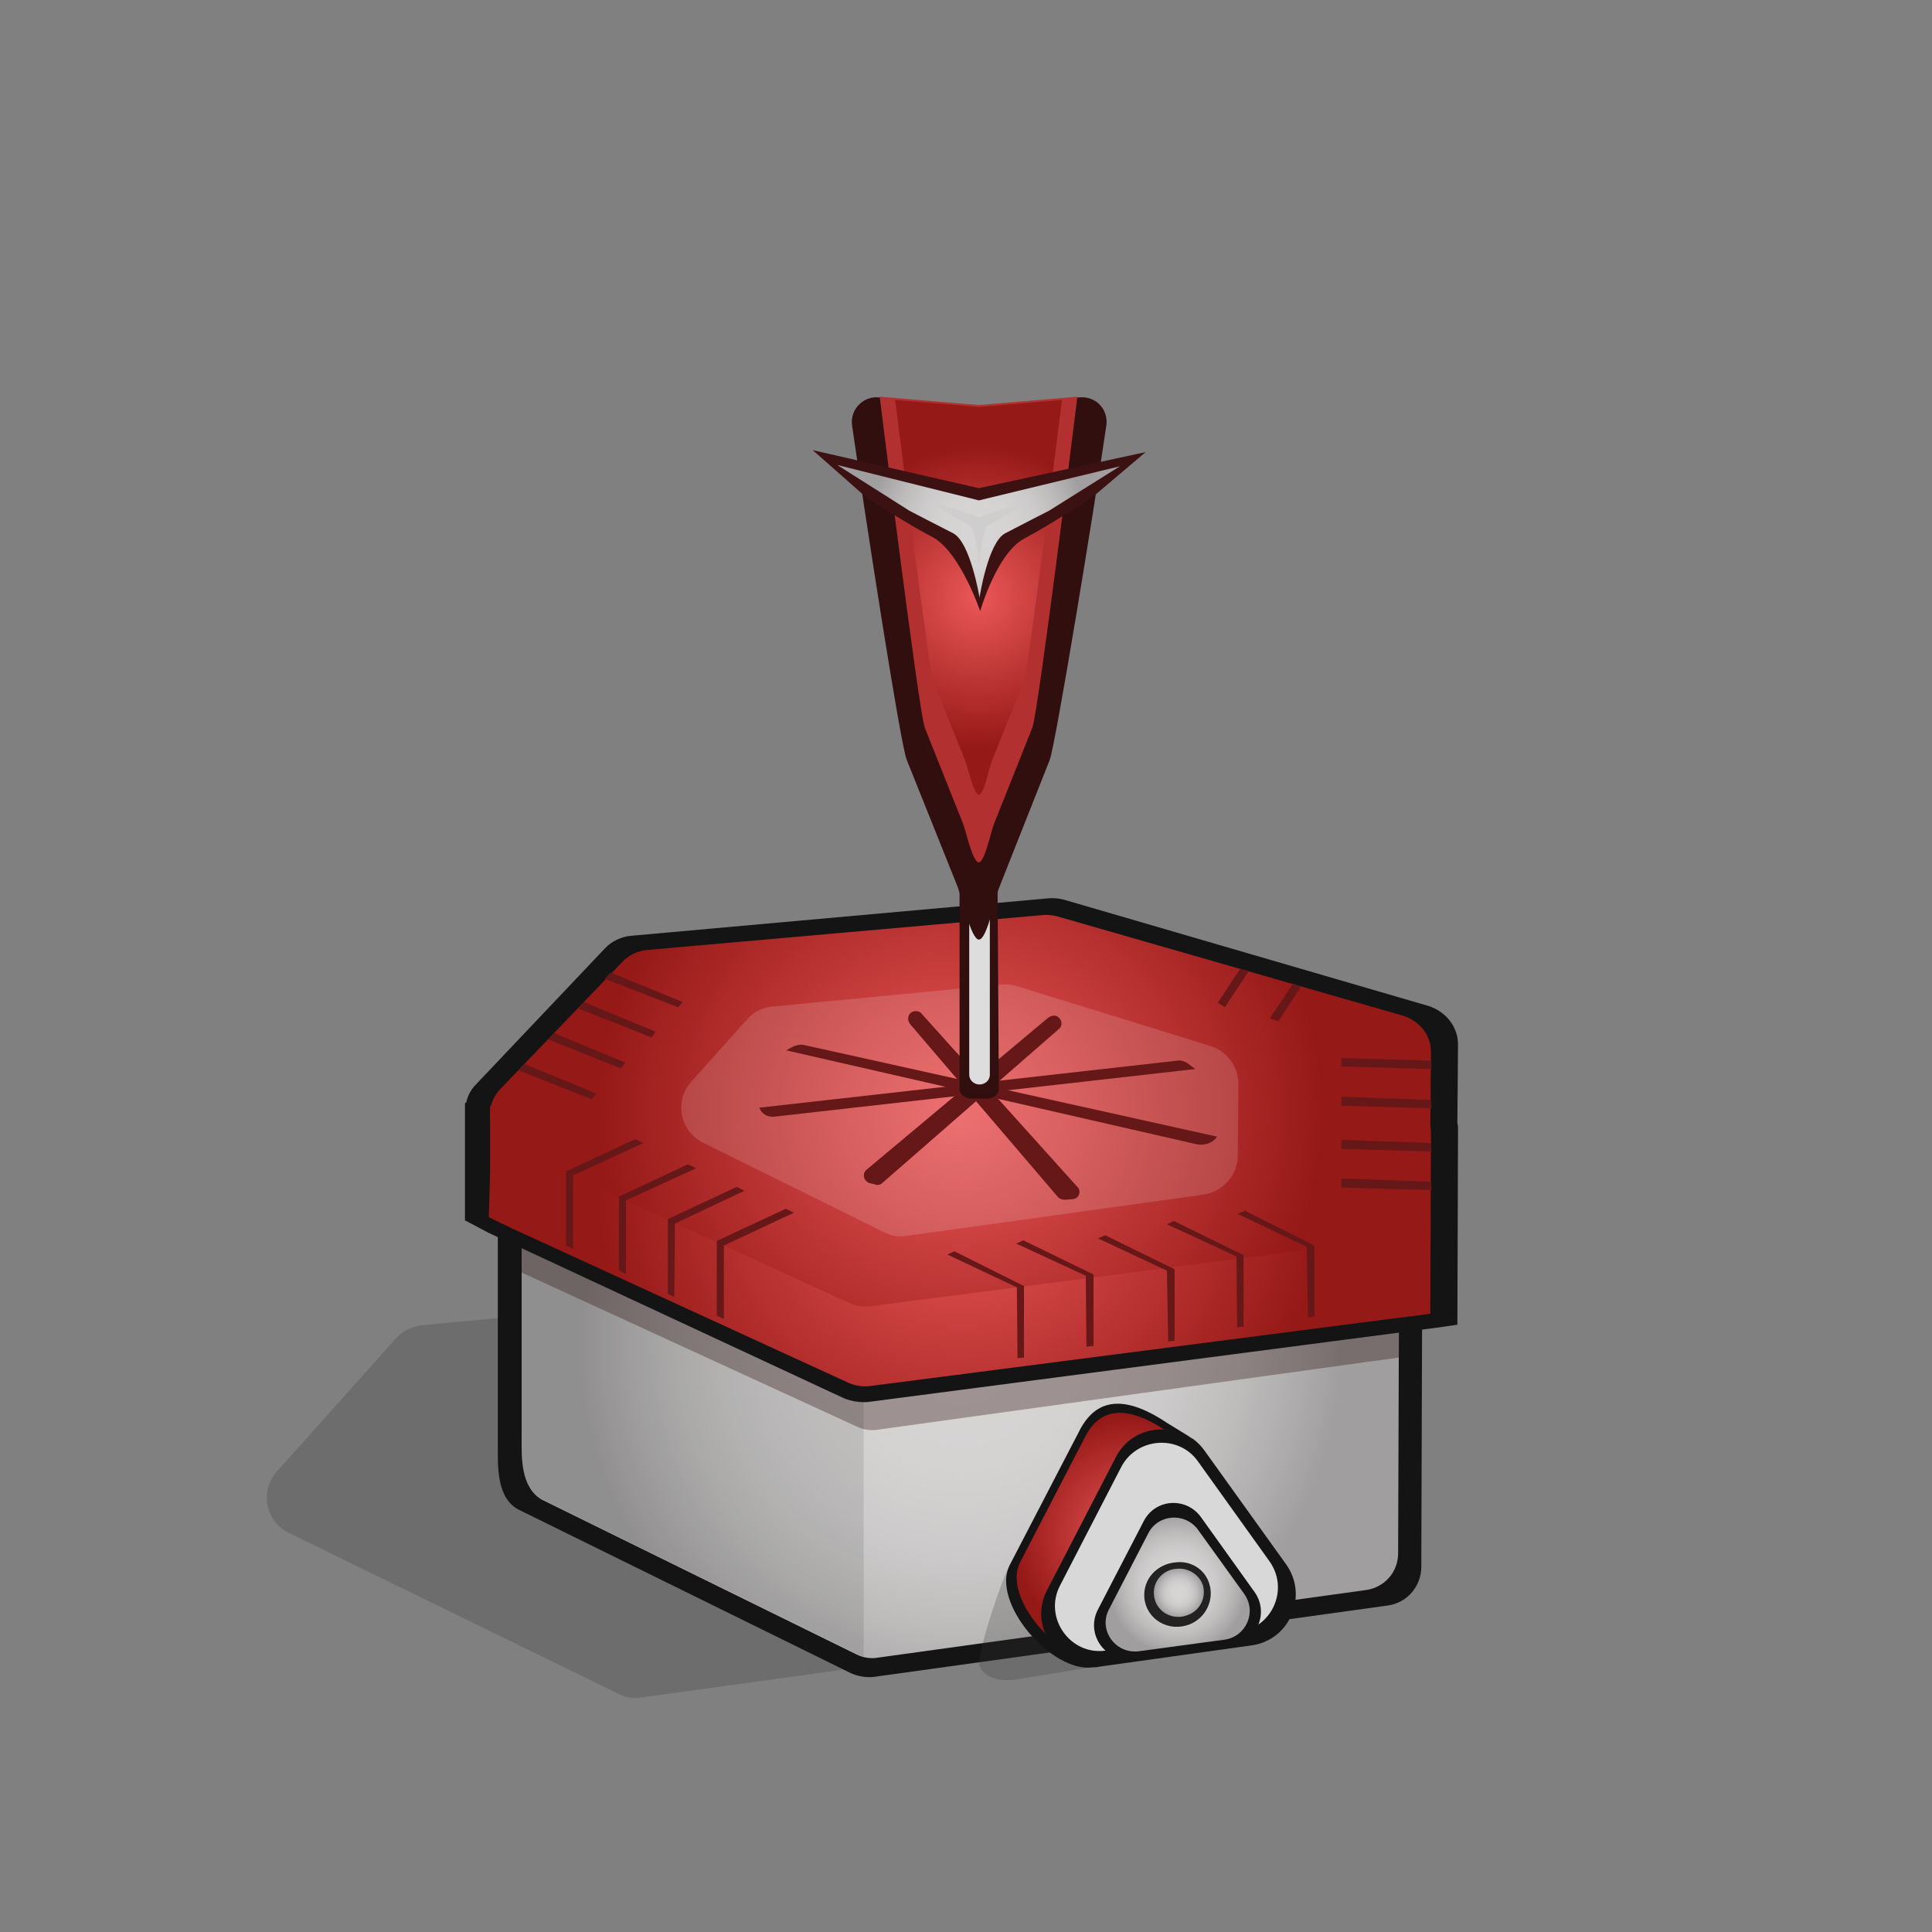 <?xml version="1.0" encoding="utf-8"?>
<!-- Generator: Adobe Illustrator 19.0.0, SVG Export Plug-In . SVG Version: 6.00 Build 0)  -->
<svg version="1.1" xmlns="http://www.w3.org/2000/svg" xmlns:xlink="http://www.w3.org/1999/xlink" x="0px" y="0px"
	 viewBox="0 0 300 300" style="enable-background:new 0 0 300 300;" xml:space="preserve">
<rect x="0" y="0" width="300" height="300" fill="#808080" stroke="none"/>
<style type="text/css">
	.st0{display:none;}
	.st1{display:inline;fill:#616160;}
	.st2{display:inline;fill:#E2E2E1;}
	.st3{display:none;fill:#98C33F;}
	.st4{display:none;opacity:0.5;fill:#D7DE69;}
	.st5{display:none;opacity:0.25;fill:#36491E;}
	.st6{opacity:0.25;fill:#353535;}
	.st7{fill:#141414;}
	.st8{fill:url(#XMLID_8_);}
	.st9{opacity:0.1;fill:#020304;}
	.st10{display:none;opacity:0.5;fill:url(#XMLID_9_);}
	.st11{opacity:0.33;fill:#2D0E0F;}
	.st12{fill:url(#XMLID_10_);}
	.st13{fill:url(#XMLID_11_);}
	.st14{opacity:0.15;fill:#FFFFFF;}
	.st15{fill:#661718;}
	.st16{display:none;fill:#661718;}
	.st17{display:none;fill:#D3D3D1;}
	.st18{fill:url(#XMLID_13_);}
	.st19{fill:#D8D8D8;}
	.st20{fill:url(#XMLID_16_);}
	.st21{fill:#222223;}
	.st22{fill:url(#XMLID_18_);}
	.st23{fill:#310F0F;}
	.st24{fill:#DDDDDD;}
	.st25{display:none;opacity:0.85;fill:#310F0F;}
	.st26{fill:#B2302F;}
	.st27{fill:url(#XMLID_21_);}
	.st28{fill:#3C1112;}
	.st29{fill:url(#XMLID_22_);}
	.st30{fill:#CFCECE;}
</style>
<g id="Calque_1" class="st0">
	<polygon id="XMLID_1_" class="st1" points="104.4,225 58.8,146 104.4,67 195.6,67 241.2,146 195.6,225 	"/>
	<polygon id="XMLID_2_" class="st2" points="117.7,202 85.4,146 117.7,90 182.3,90 214.6,146 182.3,202 	"/>
</g>
<g id="Calque_1_-_copie">
	<polygon id="XMLID_14_" class="st3" points="149.6,284.4 3,176.1 149.6,123.9 290,168.7 	"/>
	<polygon id="XMLID_20_" class="st3" points="150.2,299.7 52.8,227.8 -24.3,170.8 150.2,108.6 317.4,162 245.8,221 	"/>
	<path id="XMLID_6_" class="st4" d="M147.3,270.9c-1.1-5.4-6.6-6.7-11-6.3c-4.3,0.4-9.6,0.8-12.1-3.8c-2.1-3.7-1.2-9.2-3.4-12.8
		c-4.7-7.5-15.5,1.8-21.1-4.5c-3.9-4.3-2.9-13.8-7.4-16.7c-5.5-3.6-11.3,6.8-17.3,4.7c-2.7-1-4.6-4.7-4.1-8.2c0.2-1.8,1-3.5,1-5.3
		c0-4.9-4.9-7.1-8.8-7.4c-3.9-0.3-8.7-0.9-10-5.6c-0.9-3.1,0.3-7-1.2-9.7c-1.9-3.5-6-2.2-9.1-1c-3.9,1.5-9,1.8-11.4-2.6
		c-1.1-1.9-1.4-4.6-2.8-6c-1.6-1.6-3.8-1.2-5.5-2.6c-3.2-2.5-2-9.4,1.1-11.8s7.2-1.8,11-1.4c3.7,0.4,7.9,0.2,10.5-3.2
		c2.4-3.2,3.1-8.7,6.4-10.1c2.5-1,5.1,0.9,7.3,2.6c2.7,2,5.7,3.8,8.8,3.3c4-0.7,6.9-5,9.7-8.8s6.6-7.3,10.6-5.9
		c2.5,0.9,4.4,3.7,6.4,5.9c7.1,7.5,18.3,7.3,25.1-0.4c3.9-4.5,8-11.6,12.9-9.2c1.8,0.9,3.1,2.9,4.6,4.5c5.2,5.5,13.6,5.1,18.3-1
		c1.9-2.5,3.2-5.6,5.1-8c3.9-4.8,10.5-5.7,15.2-1.9c3.1,2.4,5.2,6.3,8,9.2c2.8,2.8,7.1,4.4,9.8,1.5c2.2-2.4,2.7-7,5.3-8.5
		c2.9-1.7,6.1,1.8,8.1,5.1s4.5,7.3,7.7,6.9c2-0.2,3.5-2.2,5.1-3.8c2.6-2.8,5.8-5,9.2-5.1c3.4-0.1,7.1,2.5,8.1,6.7
		c0.6,2.6,0.3,5.8,1.9,7.7c3,3.9,7.6-1.9,11.8-2.4c4.2-0.6,8,6.2,6.2,11.1c-0.4,1-0.9,1.9-1.1,3.1c-0.3,3,2.4,4.8,4.7,5.9
		c2.2,1.1,4.8,3.5,4,6.3c-0.4,1.2-1.3,2-2.3,2.6c-3.5,2.1-7.7,2.6-11.5,1.2c-3.9-1.3-9.1-3.7-10.9,0.8c-1.9,4.9,3.2,12.9-0.6,15.4
		c-1.3,0.8-2.8,0.2-4.2,0.2c-4,0.1-6.7,6.6-4.7,11c0.9,2,2.5,3.4,3,5.6c0.8,3.5-1.7,6.8-4.4,7.7s-5.6,0.4-8.4,0.8
		c-2.8,0.4-5.8,2.3-6.3,5.9c-0.2,1.6,0.1,3.2,0,4.8c-0.5,6.3-7,7.9-12,7c-4.9-0.9-10.9-2-13.8,3c-2.2,3.8-1.9,10.3-5.4,12
		c-3,1.5-6-2.1-8.5-4.9c-3.6-4.1-8.2-7.3-12.9-6.7s-9,6.3-8,12.3c0.7,3.9,3.3,6.9,3.9,10.8c0.7,4.3-1.7,8.9-5.1,9.6
		S145.6,275.4,147.3,270.9"/>
	<path id="XMLID_12_" class="st5" d="M142,254.5c-0.5-4.2-4.7-5.5-8.1-5.5c-3.4,0-7.5-0.1-9.2-3.7c-1.3-3-0.3-7-1.8-9.9
		c-3.1-6-12.1,0.3-16.1-4.8c-2.7-3.5-1.3-10.6-4.7-13.2c-4-3.1-9.3,4.4-13.7,2.4c-2-0.9-3.2-3.9-2.7-6.5c0.3-1.4,1-2.6,1.1-4
		c0.3-3.7-3.3-5.7-6.3-6.2c-3-0.5-6.7-1.3-7.4-4.9c-0.5-2.4,0.7-5.2-0.3-7.4c-1.2-2.8-4.5-2-7-1.3c-3.1,0.9-7.1,0.7-8.7-2.7
		c-0.7-1.5-0.8-3.5-1.8-4.7c-1.1-1.3-2.9-1.2-4.1-2.3c-2.3-2.1-1-7.3,1.7-8.9c2.6-1.6,5.7-0.9,8.6-0.4c2.9,0.5,6.2,0.7,8.4-1.7
		c2.1-2.2,3-6.4,5.6-7.2c2-0.6,3.9,1,5.5,2.4c2,1.7,4.2,3.3,6.6,3.1c3.2-0.2,5.7-3.4,8.1-6s5.6-5.1,8.6-3.8c1.9,0.9,3.2,3.1,4.6,4.9
		c5,6.1,13.8,6.8,19.5,1.4c3.3-3.1,7-8.3,10.7-6.1c1.3,0.8,2.2,2.4,3.2,3.7c3.7,4.5,10.2,4.8,14.3,0.5c1.6-1.7,2.8-4,4.5-5.7
		c3.4-3.4,8.5-3.6,11.9-0.5c2.2,2,3.6,5.1,5.6,7.5s5.2,3.8,7.5,1.8c1.9-1.6,2.5-5.1,4.7-6.1c2.4-1.1,4.7,1.7,6,4.4s3,5.8,5.5,5.7
		c1.6-0.1,2.9-1.4,4.2-2.5c2.2-1.9,4.8-3.4,7.5-3.2c2.7,0.2,5.4,2.4,5.9,5.6c0.3,2-0.1,4.4,0.9,6c2.1,3.1,6-0.9,9.3-1.1
		c3.3-0.1,5.8,5.2,4.1,8.8c-0.4,0.7-0.9,1.4-1,2.2c-0.4,2.2,1.6,3.8,3.2,4.8c1.7,1,3.5,3,2.7,5.1c-0.4,0.9-1.2,1.4-1.9,1.8
		c-2.9,1.4-6.2,1.4-9,0.2c-2.9-1.3-6.8-3.4-8.5-0.1c-1.8,3.6,1.7,10-1.5,11.6c-1,0.5-2.2,0-3.3-0.1c-3.1-0.2-5.7,4.6-4.4,8
		c0.6,1.5,1.7,2.8,2,4.4c0.4,2.7-1.8,5-3.9,5.6c-2.2,0.5-4.4-0.1-6.5,0c-2.2,0.1-4.7,1.4-5.3,4c-0.3,1.2-0.1,2.4-0.3,3.6
		c-0.8,4.7-6,5.5-9.8,4.5c-3.8-1-8.3-2.3-11,1.3c-2,2.7-2.2,7.7-5,8.7c-2.4,0.9-4.6-2-6.3-4.3c-2.5-3.3-5.9-6.1-9.5-5.9
		c-3.7,0.2-7.4,4.2-7,8.7c0.3,3,2.1,5.5,2.3,8.5c0.2,3.3-1.9,6.6-4.6,6.9C143.1,262.3,140.3,257.8,142,254.5"/>
	<path id="XMLID_15_" class="st6" d="M43,228.5l18.5-20.7c1-1.1,2.4-1.8,3.9-2l59.9-5.7c0.8-0.1,1.6,0,2.4,0.2l52.5,16.2
		c2.6,0.8,4.3,3.2,4.3,5.8l-0.2,24.4c0,3-2.2,5.5-5.2,5.9l-79.6,11c-1.2,0.2-2.4,0-3.5-0.6L44.8,238C41.2,236.2,40.3,231.5,43,228.5
		z"/>
	<g id="bottom">
		<g id="Calque_1_-_copie_2">
			<path id="XMLID_17_" class="st7" d="M221,180.1l0-2c0-0.4,0-0.8-0.1-1.1l0.1-13.2c0-2.7-1.7-5.1-4.3-5.9L164,141.5
				c-0.8-0.2-1.6-0.3-2.4-0.2l-60.2,5.7c-1.5,0.1-2.9,0.9-4,2l-18.6,20.8c-1.1,1.2-1.5,2.6-1.5,4.1l0,0l0,5.2l0,5.2c0,0.3,0,0.6,0,1
				l0,39.4c0,3-0.2,8.1,3.4,9.8l51.4,25.3c1.1,0.5,2.3,0.7,3.5,0.6l79.9-11.1c3-0.4,5.2-3,5.2-6l0.2-63.1
				C221,180.2,221,180.1,221,180.1z"/>
		</g>
		<radialGradient id="XMLID_8_" cx="149.175" cy="208.736" r="59.21" gradientUnits="userSpaceOnUse">
			<stop  offset="0" style="stop-color:#D6D5D5"/>
			<stop  offset="0.321" style="stop-color:#D5D3D2"/>
			<stop  offset="0.542" style="stop-color:#CCCACA"/>
			<stop  offset="0.732" style="stop-color:#BEBDBC"/>
			<stop  offset="0.903" style="stop-color:#ACAAAB"/>
			<stop  offset="1" style="stop-color:#A09E9E"/>
		</radialGradient>
		<path id="XMLID_76_" class="st8" d="M81,223.4l0-46l19.1-9.9c1-1.1,2.3-1.8,3.8-1.9l57.1-5.4c0.8-0.1,1.5,0,2.2,0.2l50,15.4
			c2.4,0.8,4.1,3,4.1,5.6l-0.2,59.8c0,2.9-2.1,5.3-5,5.7l-75.8,10.5c-1.1,0.2-2.3,0-3.3-0.5l-48.8-24C80.8,231,81,226.2,81,223.4z"
			/>
		<path id="XMLID_19_" class="st9" d="M81,223.4c0,0.1,0,0.3,0,0.4v0.9c0,2.8,0.3,6.6,3.2,8.1l48.8,24c0.3,0.2,0.7,0.3,1.1,0.4
			v-48.4L81,183L81,223.4z"/>
		
			<linearGradient id="XMLID_9_" gradientUnits="userSpaceOnUse" x1="78.353" y1="-16254.665" x2="214.666" y2="-16254.665" gradientTransform="matrix(1 0 0 -1 0 -16082)">
			<stop  offset="0" style="stop-color:#CECDCD;stop-opacity:0"/>
			<stop  offset="0.139" style="stop-color:#CDCBCB;stop-opacity:0.363"/>
			<stop  offset="0.195" style="stop-color:#C7C6C6;stop-opacity:0.506"/>
			<stop  offset="0.235" style="stop-color:#BEBDBD;stop-opacity:0.611"/>
			<stop  offset="0.268" style="stop-color:#B1B0B0;stop-opacity:0.697"/>
			<stop  offset="0.296" style="stop-color:#A1A0A0;stop-opacity:0.771"/>
			<stop  offset="0.322" style="stop-color:#8C8C8C;stop-opacity:0.838"/>
			<stop  offset="0.345" style="stop-color:#737373;stop-opacity:0.898"/>
			<stop  offset="0.366" style="stop-color:#585958;stop-opacity:0.952"/>
			<stop  offset="0.384" style="stop-color:#3A3A39"/>
			<stop  offset="0.414" style="stop-color:#575857;stop-opacity:0.951"/>
			<stop  offset="0.451" style="stop-color:#747474;stop-opacity:0.891"/>
			<stop  offset="0.492" style="stop-color:#8E8E8E;stop-opacity:0.825"/>
			<stop  offset="0.536" style="stop-color:#A5A4A4;stop-opacity:0.753"/>
			<stop  offset="0.585" style="stop-color:#B7B6B6;stop-opacity:0.673"/>
			<stop  offset="0.641" style="stop-color:#C5C4C4;stop-opacity:0.582"/>
			<stop  offset="0.709" style="stop-color:#CFCECE;stop-opacity:0.473"/>
			<stop  offset="0.798" style="stop-color:#D5D4D4;stop-opacity:0.328"/>
			<stop  offset="1" style="stop-color:#D6D5D5;stop-opacity:0"/>
		</linearGradient>
		<path id="XMLID_3_" class="st10" d="M78.4,187.3l0-46l19.1-9.9c1-1.1,2.3-1.8,3.8-1.9l57.1-5.4c0.8-0.1,1.5,0,2.2,0.2l50,15.4
			c2.4,0.8,4.1,3,4.1,5.6l-0.2,59.8c0,2.9-2.1,5.3-5,5.7l-75.8,10.5c-1.1,0.2-2.3,0-3.3-0.5l-48.8-24
			C78.2,195,78.4,190.2,78.4,187.3z"/>
		<path id="XMLID_77_" class="st11" d="M81,188.1l0-9.5l19.1-9.9c1-1.1,2.3-1.8,3.8-1.9l57.1-5.4c0.8-0.1,1.5,0,2.2,0.2l50,15.4
			c2.4,0.8,4.1,3,4.1,5.6l-0.1,28.2c0,0-3.5,0.5-5.1,0.7l-75.8,10.5c-1.1,0.2-2.3,0-3.3-0.5l-52-23.9C81,197.6,81,190,81,188.1z"/>
		<g id="Calque_19_-_copie">
			<path id="XMLID_115_" class="st7" d="M226.4,162.2c0-2.7-1.8-5.1-4.6-6l-56.6-16.5c-0.8-0.2-1.7-0.3-2.5-0.2l-64.6,5.8
				c-1.6,0.1-3.2,0.9-4.2,2l-20,21.1c-0.8,0.8-1.3,1.8-1.5,2.8l-0.2,0.1l0,10.1c0,2,0,8.1,0,8.1s2.3,1.2,3.6,1.9l55.2,25.7
				c1.2,0.5,2.5,0.7,3.8,0.6l85.7-11.2c1.8-0.2,5.8-0.8,5.8-0.8l0.1-30.2c0-0.4,0-0.8-0.1-1.1L226.4,162.2z"/>
		</g>
		<g id="Calque_19">
			
				<radialGradient id="XMLID_10_" cx="149.602" cy="-16266.926" r="52.76" gradientTransform="matrix(1.072 0 0 -1 -11.248 -16082)" gradientUnits="userSpaceOnUse">
				<stop  offset="0" style="stop-color:#EB5758"/>
				<stop  offset="1" style="stop-color:#951917"/>
			</radialGradient>
			<path id="XMLID_57_" class="st12" d="M76.1,181.3l0-9.5l20.5-9.9c1-1.1,2.5-1.8,4-1.9l61.2-5.4c0.8-0.1,1.6,0,2.4,0.2l53.6,15.4
				c2.6,0.8,4.4,3,4.4,5.6l-0.1,28.2c0,0-3.7,0.5-5.5,0.7l-81.3,10.5c-1.2,0.2-2.5,0-3.6-0.5l-52.3-24c-1.3-0.6-3.5-1.7-3.5-1.7
				S76.1,183.1,76.1,181.3z"/>
			
				<radialGradient id="XMLID_11_" cx="149.603" cy="-16254.412" r="52.759" gradientTransform="matrix(1.072 0 0 -1 -11.248 -16082)" gradientUnits="userSpaceOnUse">
				<stop  offset="0" style="stop-color:#EB5758"/>
				<stop  offset="1" style="stop-color:#951917"/>
			</radialGradient>
			<path id="XMLID_40_" class="st13" d="M77.7,169.1l18.9-19.7c1-1.1,2.5-1.8,4-1.9l61.2-5.4c0.8-0.1,1.6,0,2.4,0.2l53.6,15.4
				c2.6,0.8,4.4,3,4.4,5.6l-0.2,23.3c0,2.9-2.3,5.3-5.3,5.7l-81.3,10.5c-1.2,0.2-2.5,0-3.6-0.5l-52.3-24
				C75.9,176.4,74.9,172,77.7,169.1z"/>
		</g>
		<path id="XMLID_4_" class="st14" d="M107.4,167.9l8.6-9.6c1-1.2,2.5-1.9,4-2l35.4-3.4c0.8-0.1,1.6,0,2.4,0.2l30.1,9.3
			c2.6,0.8,4.4,3.2,4.4,5.9l-0.1,11.1c0,3.1-2.3,5.6-5.3,6.1l-46.1,6.4c-1.2,0.2-2.5,0-3.6-0.6l-27.9-13.8
			C105.6,175.8,104.6,170.9,107.4,167.9z"/>
		<g id="Calque_21">
			<polygon id="XMLID_93_" class="st15" points="103.7,200.9 103.7,189.3 114.4,184.3 115.6,184.9 104.8,190 104.7,201.4 			"/>
			<polygon id="XMLID_92_" class="st15" points="111.3,204.3 111.3,192.7 122,187.7 123.3,188.3 112.4,193.4 112.4,204.8 			"/>
			<polygon id="XMLID_91_" class="st15" points="159,210.8 159,199.7 148.2,194.3 147.1,194.8 157.9,199.9 158,210.9 			"/>
			<polygon id="XMLID_90_" class="st15" points="169.8,209 169.8,197.9 158.9,192.6 157.8,193.1 168.6,198.1 168.7,209.1 			"/>
			<polygon id="XMLID_89_" class="st15" points="182.4,208.2 182.4,197.1 171.6,191.8 170.5,192.3 181.2,197.3 181.4,208.3 			"/>
			<polygon id="XMLID_88_" class="st15" points="193.1,206 193.1,194.9 182.3,189.6 181.2,190.1 192,195.1 192.1,206.1 			"/>
			<polygon id="XMLID_87_" class="st15" points="204.1,204.4 204.1,193.4 193.3,188 192.2,188.5 202.9,193.6 203.1,204.6 			"/>
			<polygon id="XMLID_86_" class="st15" points="96.1,197.3 96.1,185.8 106.8,180.8 108.1,181.4 97.2,186.4 97.2,197.8 			"/>
			<polygon id="XMLID_85_" class="st15" points="87.9,193.4 87.9,181.9 98.6,176.9 99.9,177.5 89,182.5 89,193.9 			"/>
			<polygon id="XMLID_84_" class="st15" points="81.4,165.2 92.6,169.8 91.9,170.7 80.5,166.2 			"/>
			<polygon id="XMLID_83_" class="st15" points="208.3,183 222.2,183.5 222.3,184.8 208.3,184.4 			"/>
			<polygon id="XMLID_82_" class="st15" points="208.3,177 222.2,177.5 222.3,178.8 208.3,178.4 			"/>
			<polygon id="XMLID_81_" class="st15" points="208.3,170.3 222.2,170.8 222.3,172.1 208.3,171.7 			"/>
			<polygon id="XMLID_80_" class="st15" points="208.3,164.3 222.2,164.7 222.3,166 208.3,165.6 			"/>
			<polygon id="XMLID_79_" class="st15" points="197.2,158.1 200.8,152.7 202,153.2 198.5,158.6 			"/>
			<polygon id="XMLID_78_" class="st15" points="189.1,155.7 192.6,150.4 193.9,150.8 190.2,156.4 			"/>
			<polygon id="XMLID_75_" class="st15" points="86,160.4 97.1,165 96.4,165.9 85.1,161.4 			"/>
			<polygon id="XMLID_74_" class="st15" points="90.7,155.6 101.8,160.2 101.2,161.1 89.8,156.6 			"/>
			<polygon id="XMLID_73_" class="st15" points="94.8,151 106,155.6 105.3,156.4 93.9,152 			"/>
		</g>
	</g>
	<g id="Calque_24">
		<polygon id="XMLID_67_" class="st16" points="143.3,189 112.8,173.4 124.9,158.9 157.5,155.3 189.6,164.7 190,183.4 		"/>
		<path id="XMLID_66_" class="st15" d="M189,176.5L189,176.5c-0.7,1-1.9,1.4-3.1,1.2l-63.8-14.6l0.7-0.4c0.7-0.4,1.5-0.6,2.2-0.4
			L189,176.5z"/>
		<path id="XMLID_65_" class="st15" d="M182.8,164.7c0.6-0.1,1.1,0.1,1.6,0.4l1.2,0.9l-65.4,7.4c-1,0.1-1.9-0.4-2.3-1.4l0,0
			L182.8,164.7z"/>
		<path id="XMLID_64_" class="st15" d="M163.8,157.7L163.8,157.7c1,0.2,1.4,1.5,0.6,2.1L137,183.7c-0.3,0.3-0.8,0.4-1.2,0.2
			l-0.8-0.2c-0.9-0.3-1.2-1.5-0.4-2.1l28.2-23.6C163.1,157.8,163.4,157.7,163.8,157.7z"/>
		<path id="XMLID_63_" class="st15" d="M166.6,186.2l-1.2,0.1c-0.4,0-0.8-0.1-1.1-0.4l-23-26.9c-0.6-0.8-0.2-1.9,0.8-2l0,0
			c0.4,0,0.8,0.1,1,0.4l24.1,26.8C168,184.9,167.6,186.1,166.6,186.2z"/>
	</g>
	<path id="XMLID_7_" class="st17" d="M122.3,210.8l-39.5-19.5c-1.5-0.8-2.5-2.3-2.5-4l0-19.1c0-3.3,3.5-5.5,6.5-4l39.5,19.6
		c1.5,0.8,2.5,2.3,2.5,4l0,19C128.8,210.1,125.3,212.3,122.3,210.8z"/>
	<g id="door">
		<path id="XMLID_44_" class="st6" d="M167.6,259.2l-9.9,1.6c-2.8,0.4-5.1-0.5-5.6-2.2v0c-0.5-1.5,3.3-12.9,4.4-14.9l0.3,2.7
			c1.1,1,2.4,5.6,4.2,7l5.9,4.5c1.1,0.8,8.9-0.7,8.7,0C175.6,257.9,169.1,259,167.6,259.2z"/>
		<g id="Calque_6_-_copie">
			<path id="XMLID_49_" class="st7" d="M199.7,242.9L187,225.2c-0.5-0.7-1.1-1.3-1.8-1.8l0,0l-0.2-0.1c-0.2-0.1-0.4-0.3-0.6-0.4
				l-3.1-1.9c-6.1-4.1-10.8-4.3-13.6,1l-10.9,21c-3,5.8,6.5,16.8,12.9,15.9l0,0c0.3,0,0.7,0,1-0.1l23.6-3.3
				C200.3,254.7,203.2,247.8,199.7,242.9z"/>
		</g>
		<radialGradient id="XMLID_13_" cx="176.047" cy="238.437" r="18.607" gradientUnits="userSpaceOnUse">
			<stop  offset="0" style="stop-color:#EB5758"/>
			<stop  offset="1" style="stop-color:#951917"/>
		</radialGradient>
		<path id="XMLID_43_" class="st18" d="M158.4,242.6l10.1-19.5c2.5-4.9,7-4.7,12.6-0.9l3.6,2.2l8.2,14.2c3.3,4.5,0.5,10.9-5,11.7
			l-17.5,7C164.4,258.2,155.6,248,158.4,242.6z"/>
		<path id="XMLID_42_" class="st7" d="M162.6,246.9l10.7-20.7c2.7-5.2,10-5.7,13.4-1l12.5,17.4c3.5,4.8,0.6,11.6-5.3,12.4l-23.3,3.2
			C164.3,259.2,159.6,252.6,162.6,246.9z"/>
		<path id="XMLID_41_" class="st19" d="M164.6,246.2l9.5-18.4c2.4-4.6,8.9-5.1,11.9-0.9l11.1,15.5c3.1,4.3,0.5,10.3-4.7,11
			l-20.7,2.9C166.2,257.1,162,251.2,164.6,246.2z"/>
		<path id="XMLID_39_" class="st7" d="M170.5,249.9l7.1-13.7c1.8-3.5,6.6-3.8,8.9-0.6l8.3,11.6c2.3,3.2,0.4,7.7-3.5,8.3l-15.5,2.1
			C171.6,258.1,168.5,253.7,170.5,249.9z"/>
		<radialGradient id="XMLID_16_" cx="182.869" cy="246.055" r="10.805" gradientUnits="userSpaceOnUse">
			<stop  offset="0" style="stop-color:#D6D5D5"/>
			<stop  offset="0.321" style="stop-color:#D5D3D2"/>
			<stop  offset="0.542" style="stop-color:#CCCACA"/>
			<stop  offset="0.732" style="stop-color:#BEBDBC"/>
			<stop  offset="0.903" style="stop-color:#ACAAAB"/>
			<stop  offset="1" style="stop-color:#A09E9E"/>
		</radialGradient>
		<path id="XMLID_38_" class="st20" d="M172.2,249.9l6.1-11.8c1.5-3,5.7-3.3,7.7-0.6l7.2,10c2,2.8,0.3,6.6-3,7.1l-13.3,1.8
			C173.2,256.9,170.5,253.1,172.2,249.9z"/>
		<g id="Calque_9">
			<path id="XMLID_55_" class="st21" d="M187.8,246c0.7,2.3-0.4,5.1-3,6.2c-3.2,1.3-6.7-0.6-7.1-4c-0.3-3.1,2.1-5.4,4.9-5.6
				C185,242.3,187.2,243.8,187.8,246z"/>
			<radialGradient id="XMLID_18_" cx="183.085" cy="247.333" r="3.809" gradientUnits="userSpaceOnUse">
				<stop  offset="0" style="stop-color:#D6D5D5"/>
				<stop  offset="0.321" style="stop-color:#D5D3D2"/>
				<stop  offset="0.542" style="stop-color:#CCCACA"/>
				<stop  offset="0.732" style="stop-color:#BEBDBC"/>
				<stop  offset="0.903" style="stop-color:#ACAAAB"/>
				<stop  offset="1" style="stop-color:#A09E9E"/>
			</radialGradient>
			<path id="XMLID_54_" class="st22" d="M186.8,246.2c0.5,1.8-0.4,3.9-2.4,4.6c-2.3,0.9-4.9-0.5-5.2-3c-0.3-2.2,1.4-4.1,3.5-4.2
				C184.6,243.4,186.3,244.6,186.8,246.2z"/>
		</g>
	</g>
	<g id="Calque_11">
	</g>
	<g id="Calque_22">
		<path id="XMLID_37_" class="st23" d="M153.2,170.6h-2.3c-1.1,0-1.9-0.7-1.9-1.5V107c0-0.2-0.1-1.6,0.1-1.7
			c0.6-0.4,1.9-0.8,2.8-0.8c0,0,2.8,0.2,2.8,1.1l0.4,63.6C155.1,169.9,154.3,170.6,153.2,170.6z"/>
		<path id="XMLID_36_" class="st24" d="M152.1,168.4L152.1,168.4c-0.9,0-1.6-0.7-1.6-1.5v-62.6c0-0.6,0.7-0.6,1.6-0.6
			c0,0,1.6,0,1.6,0.6v62.6C153.7,167.8,152.9,168.4,152.1,168.4z"/>
		<path id="XMLID_35_" class="st25" d="M151.7,59.6l-15.5-1.3c-2.4-0.2-4.4,1.9-4.1,4.3c2,13.8,7.7,53,8.7,55.4l7.9,19.7
			c0.6,1.6,2.1,8.2,3.3,8.2l0,0c1.3,0,2.5-6.6,3.2-8.2L163,118c0.9-2.4,6.6-41.7,8.6-55.4c0.3-2.4-1.6-4.5-4.1-4.3l-15.2,1.3
			C152.1,59.6,151.9,59.6,151.7,59.6z"/>
		<path id="XMLID_34_" class="st23" d="M151.9,63l-15.5-1.3c-2.4-0.2-4.4,1.9-4.1,4.3c2,13.8,7.5,49.6,8.5,52l7.9,19.7
			c0.6,1.6,2.1,8.2,3.3,8.2l0,0c1.3,0,2.5-6.6,3.2-8.2L163,118c0.9-2.4,6.8-38.2,8.8-52c0.3-2.4-1.6-4.5-4.1-4.3L152.5,63
			C152.3,63,152.1,63,151.9,63z"/>
		<path id="XMLID_33_" class="st26" d="M152,62.9l-15.4-1.3c0,0,6.1,49.2,7,51.4l5.9,14.8c0.5,1.2,1.5,6.1,2.5,6.1l0,0
			c0.9,0,1.9-4.9,2.4-6.1l5.9-14.8c0.9-2.1,7-51.4,7-51.4L152,62.9z"/>
		<radialGradient id="XMLID_21_" cx="151.916" cy="92.708" r="23.527" gradientUnits="userSpaceOnUse">
			<stop  offset="0" style="stop-color:#EB5758"/>
			<stop  offset="1" style="stop-color:#951917"/>
		</radialGradient>
		<path id="XMLID_32_" class="st27" d="M152,63.2l-13-1.1c0,0,5.2,41.7,5.9,43.6l5,12.5c0.4,1,1.3,5.2,2.1,5.2l0,0
			c0.8,0,1.6-4.2,2-5.2l5-12.5c0.7-1.8,5.9-43.6,5.9-43.6L152,63.2z"/>
		<g id="Calque_6_2_">
			<path id="XMLID_27_" class="st28" d="M152,75.8l-25.8-5.9l8.5,7.5c0,0,6.6,4.2,10.1,6c4.3,2.3,7.4,11.5,7.4,11.5
				s2.6-9.1,6.9-11.3c3.4-1.8,10.3-6.2,10.3-6.2l8.5-7.2L152,75.8z"/>
			<radialGradient id="XMLID_22_" cx="151.87" cy="82.406" r="17.102" gradientUnits="userSpaceOnUse">
				<stop  offset="0" style="stop-color:#D6D5D5"/>
				<stop  offset="0.321" style="stop-color:#D5D3D2"/>
				<stop  offset="0.542" style="stop-color:#CCCACA"/>
				<stop  offset="0.732" style="stop-color:#BEBDBC"/>
				<stop  offset="0.903" style="stop-color:#ACAAAB"/>
				<stop  offset="1" style="stop-color:#A09E9E"/>
			</radialGradient>
			<path id="XMLID_26_" class="st29" d="M152,77.7l-22-5.5l11.2,7.1c0,0,4.6,2.4,6.8,3.5c2.7,1.4,4.1,10,4.1,10s1.3-8.6,4-10
				c2.1-1.1,6.8-3.5,6.8-3.5l11-6.9L152,77.7z"/>
			<path id="XMLID_25_" class="st30" d="M152,80.3l-8.2-2.7l4.4,2.7c0,0,1.6,0.9,2.4,1.3c1,0.5,1.4,6.5,1.4,6.5s0.5-5.9,1.4-6.5
				c0.7-0.4,2.4-1.3,2.4-1.3l4.4-2.7L152,80.3z"/>
		</g>
	</g>
</g>
</svg>
